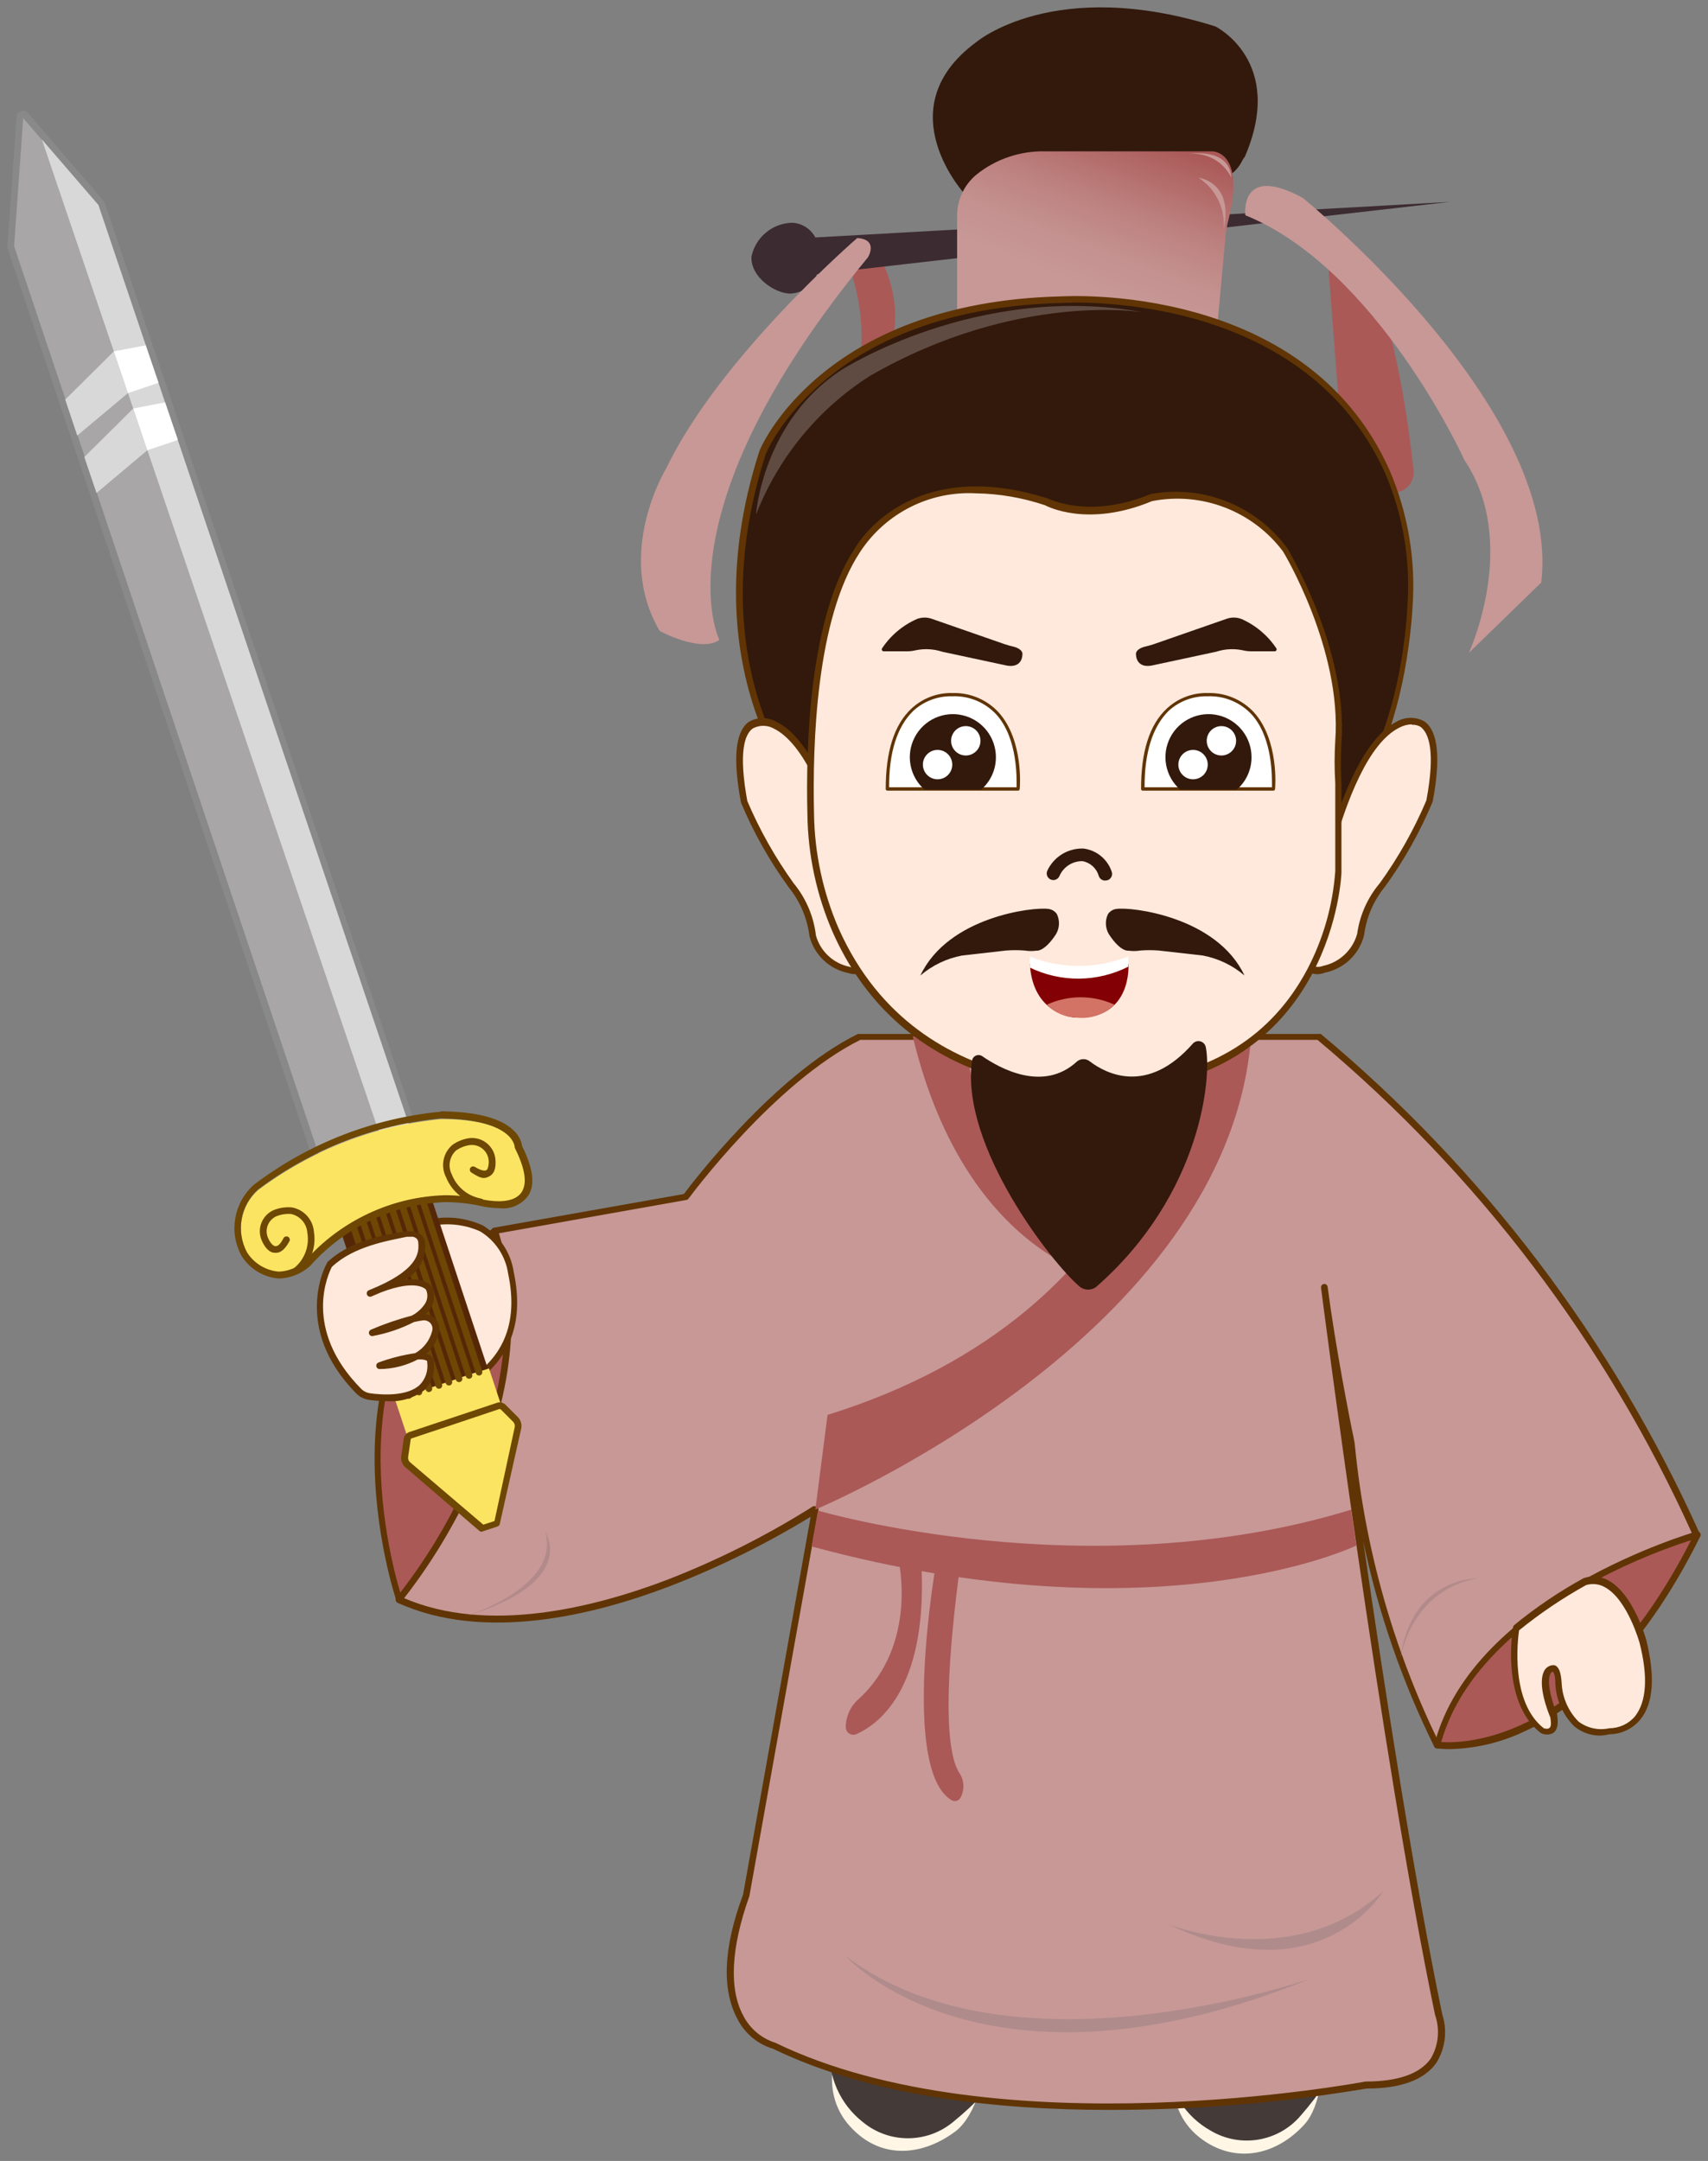 <?xml version="1.0" encoding="UTF-8"?><svg xmlns="http://www.w3.org/2000/svg" xmlns:xlink="http://www.w3.org/1999/xlink" width="116.26" height="147.044" viewBox="0.321 -0.098 116.26 147.044" version="1.1">
    <rect x="0.321" y="-0.098" width="116.26" height="147.044" fill="#808080" stroke="none"/>
    <!-- Generator: Sketch 46.2 (44496) - http://www.bohemiancoding.com/sketch -->
    <title>三国主题素材-19</title>
    <desc>Created with Sketch.</desc>
    <defs>
        <linearGradient x1="11.699%" y1="118.556%" x2="90.451%" y2="-6.848%" id="linearGradient-1">
            <stop stop-color="#C79896" offset="35%"/>
            <stop stop-color="#C49290" offset="48%"/>
            <stop stop-color="#BC817F" offset="65%"/>
            <stop stop-color="#AF6462" offset="85%"/>
            <stop stop-color="#AA5957" offset="92%"/>
        </linearGradient>
    </defs>
    <g id="Page-1" stroke="none" fill-rule="evenodd">
        <g id="三国主题素材-19" fill-rule="nonzero">
            <path d="M34,83.64 C34,83.64 39.18,95.3 27.49,108.73 C27.48,108.73 21.28,90.8 34,83.64 Z" id="Shape" fill="#AA5957" stroke-width="1"/>
            <path d="M27.48,109 L27.48,109 C27.401,108.983 27.336,108.926 27.31,108.85 C27.25,108.67 21.2,90.66 33.92,83.49 C33.977,83.464 34.043,83.464 34.1,83.49 C34.161,83.509 34.212,83.552 34.24,83.61 C34.29,83.73 39.34,95.56 27.69,108.94 C27.636,108.996 27.556,109.019 27.48,109 Z M33.88,84 C22.78,90.48 26.79,105.7 27.58,108.31 C37.8,96.28 34.5,85.66 33.87,84 L33.88,84 Z" id="Shape" fill="#603404" stroke-width="1"/>
            <path d="M57.46,138.92 C57.46,138.92 55.83,142.33 58.41,144.83 C60.41,146.83 63.15,146.61 65.41,144.89 C66.67,143.89 67.75,140.89 66.7,139.49 L57.46,138.92 Z" id="Shape" fill="#FFF6E6" stroke-width="1"/>
            <path d="M56.8,139.28 C56.678,141.212 57.512,143.08 59.03,144.28 C60.819,145.774 63.421,145.774 65.21,144.28 C66.734,143.044 68.08,141.604 69.21,140 L56.8,139.28 Z" id="Shape" fill="#443A37" stroke-width="1"/>
            <path d="M80.34,139.85 C80.34,139.85 79.28,143.48 82.22,145.53 C84.52,147.14 87.22,146.53 89.1,144.47 C90.19,143.31 90.76,140.15 89.5,138.93 L80.34,139.85 Z" id="Shape" fill="#FFF6E6" stroke-width="1"/>
            <path d="M79.74,140.31 C79.928,142.236 81.049,143.948 82.74,144.89 C84.745,146.07 87.307,145.65 88.83,143.89 C90.127,142.416 91.213,140.771 92.06,139 L79.74,140.31 Z" id="Shape" fill="#443A37" stroke-width="1"/>
            <path d="M90.09,70.43 C101.141,79.613 109.939,91.206 115.81,104.32 C115.81,104.32 108.1,118 98.13,118.64 C95.012,112.311 93.061,105.471 92.37,98.45 C92.353,98.269 92.326,98.088 92.29,97.91 C92.05,96.73 91.06,91.73 90.5,87.53 C90.5,87.53 94.5,118.97 98.25,136.96 C98.25,136.96 99.94,141.75 93.31,141.75 C93.31,141.75 68.31,146.54 53.04,139.11 C53.04,139.11 47.86,137.95 51.11,128.88 L55.81,102.63 C55.81,102.63 38.69,113.85 27.48,108.74 C27.48,108.74 38.09,96.19 33.99,83.65 L46.99,81.34 C46.99,81.34 52.78,73.42 58.81,70.45 L90.09,70.43 Z" id="Shape" fill="#C79896" stroke-width="1"/>
            <path d="M75.76,143.47 C68.23,143.47 59.64,142.56 52.94,139.31 L52.94,139.31 C51.898,138.999 51.028,138.277 50.53,137.31 C49.45,135.31 49.53,132.5 50.9,128.82 L55.5,103.11 C52.458,104.966 49.255,106.546 45.93,107.83 C40.71,109.83 33.25,111.64 27.38,108.96 C27.317,108.93 27.272,108.872 27.256,108.804 C27.24,108.736 27.257,108.665 27.3,108.61 C29.2,106.215 30.799,103.595 32.06,100.81 C33.99,96.56 35.86,90.14 33.76,83.73 C33.742,83.667 33.751,83.6 33.786,83.545 C33.82,83.49 33.876,83.452 33.94,83.44 L46.87,81.15 C47.48,80.34 53.02,73.07 58.71,70.26 L58.81,70.26 L90.09,70.26 C90.136,70.245 90.184,70.245 90.23,70.26 C101.292,79.493 110.11,91.119 116.02,104.26 C116.051,104.323 116.051,104.397 116.02,104.46 C115.94,104.6 108.13,118.22 98.16,118.88 C98.072,118.888 97.988,118.84 97.95,118.76 C95.756,114.315 94.13,109.611 93.11,104.76 C94.6,115.02 96.58,127.76 98.49,136.96 C98.853,138.068 98.707,139.28 98.09,140.27 C97.27,141.43 95.67,142.02 93.32,142.02 C87.518,142.994 81.644,143.479 75.76,143.47 L75.76,143.47 Z M55.81,102.4 C55.877,102.402 55.94,102.433 55.982,102.485 C56.024,102.536 56.042,102.604 56.03,102.67 L51.33,128.92 C50.07,132.45 49.93,135.26 50.92,137.07 C51.37,137.945 52.152,138.604 53.09,138.9 C68.21,146.23 93.02,141.59 93.27,141.54 C95.5,141.54 96.98,141.01 97.71,139.98 C98.241,139.078 98.347,137.988 98,137 C94.3,119.18 90.28,87.83 90.24,87.52 C90.228,87.396 90.317,87.286 90.44,87.27 C90.564,87.258 90.674,87.347 90.69,87.47 L90.69,87.47 C91.23,91.58 92.19,96.47 92.48,97.83 C92.517,98.018 92.544,98.209 92.56,98.4 C93.255,105.349 95.175,112.12 98.23,118.4 C107.45,117.67 114.81,105.53 115.53,104.32 C109.663,91.321 100.936,79.815 90,70.66 L58.88,70.66 C52.99,73.59 47.25,81.38 47.19,81.46 C47.157,81.507 47.107,81.539 47.05,81.55 L34.28,83.82 C36.28,90.29 34.42,96.71 32.47,100.99 C31.226,103.715 29.669,106.285 27.83,108.65 C33.51,111.09 40.7,109.32 45.76,107.39 C49.219,106.045 52.541,104.371 55.68,102.39 C55.723,102.381 55.769,102.384 55.81,102.4 Z" id="Shape" fill="#603404" stroke-width="1"/>
            <path d="M98.13,118.64 C98.13,118.64 107.9,120.35 115.81,104.33 C115.81,104.33 100.78,108.52 98.13,118.64 Z" id="Shape" fill="#AA5957" stroke-width="1"/>
            <path d="M99,118.92 C98.702,118.924 98.405,118.904 98.11,118.86 C98.048,118.85 97.993,118.813 97.96,118.76 C97.936,118.702 97.936,118.638 97.96,118.58 C100.61,108.46 115.65,104.16 115.8,104.11 C115.885,104.091 115.974,104.121 116.029,104.189 C116.085,104.257 116.096,104.35 116.06,104.43 C111.94,112.76 107.31,116.24 104.14,117.69 C102.535,118.465 100.782,118.885 99,118.92 Z M98.43,118.44 C99.98,118.55 108.43,118.44 115.43,104.7 C112.894,105.519 110.445,106.588 108.12,107.89 C104.44,109.95 99.85,113.43 98.42,118.44 L98.43,118.44 Z" id="Shape" fill="#603404" stroke-width="1"/>
            <path d="M62.45,70.43 L66,70.43 C66,70.43 67.07,83.71 76.5,84.43 L76.5,87.22 C76.5,87.22 66.22,86.09 62.45,70.43 Z" id="Shape" fill="#AA5957" stroke-width="1"/>
            <path d="M80.76,70.43 C80.76,70.43 79.56,89.05 56.65,96.18 L55.82,102.62 C55.82,102.62 83.92,90.91 85.48,70.43 L80.76,70.43 Z" id="Shape" fill="#AA5957" stroke-width="1"/>
            <path d="M56,102.69 C56,102.69 74.39,108.12 92.29,102.63 L92.64,105.07 C92.64,105.07 79.32,111.55 55.56,105.13 L56,102.69 Z" id="Shape" fill="#AA5957" stroke-width="1"/>
            <path d="M61.47,106 C61.47,106 62.86,111.79 58.74,115.54 C58.203,116.018 57.895,116.701 57.89,117.42 L57.89,117.42 C57.889,117.597 57.977,117.762 58.124,117.859 C58.272,117.956 58.458,117.971 58.62,117.9 C60.11,117.23 63.34,114.9 63.06,106.83 L61.47,106 Z" id="Shape" fill="#AA5957" stroke-width="1"/>
            <path d="M64,106.51 C64,106.51 61.62,120.29 65.08,122.39 C65.183,122.455 65.307,122.474 65.425,122.444 C65.542,122.414 65.642,122.336 65.7,122.23 L65.7,122.23 C65.994,121.688 65.959,121.028 65.61,120.52 C64.97,119.52 64.37,116.42 65.61,106.89 L64,106.51 Z" id="Shape" fill="#AA5957" stroke-width="1"/>
            <path d="M79.83,130.83 C79.83,130.83 88.3,134.26 94.49,128.57 C94.49,128.57 90.21,135.8 79.83,130.83 Z" id="Shape" fill="#AF8B8B" stroke-width="1"/>
            <path d="M57.88,133 C57.88,133 67.31,143.55 89.5,134.55 C89.51,134.52 69.31,141.68 57.88,133 Z" id="Shape" fill="#AF8B8B" stroke-width="1"/>
            <path d="M31.88,109.93 C31.88,109.93 38.54,107.93 37.43,104.13 C37.42,104.13 39.82,107.54 31.88,109.93 Z" id="Shape" fill="#B28A8A" stroke-width="1"/>
            <path d="M95.64,112.8 C95.64,112.8 96.28,108.09 100.95,107.29 C100.95,107.3 96.33,107.2 95.64,112.8 Z" id="Shape" fill="#B28A8A" stroke-width="1"/>
            <path d="M103.56,110.7 C103.56,110.7 102.71,115.62 105.31,117.7 C105.31,117.7 106.31,118.19 106.12,116.7 C106.12,116.7 105.18,114.5 105.71,113.64 C105.71,113.64 106.34,112.84 106.42,114.5 C106.42,114.5 106.57,118.28 109.93,117.75 C109.93,117.75 113.77,117.94 112.19,111.6 C112.19,111.6 110.87,106.77 108.27,107.52 C106.604,108.431 105.028,109.496 103.56,110.7 Z" id="Shape" fill="#FFE9DC" stroke-width="1"/>
            <path d="M109.29,118 C108.64,118.014 108.006,117.798 107.5,117.39 C106.712,116.62 106.244,115.58 106.19,114.48 C106.19,113.74 106.01,113.64 106.01,113.64 C105.961,113.67 105.917,113.707 105.88,113.75 C105.51,114.35 106.07,116 106.32,116.58 L106.32,116.63 C106.41,117.22 106.32,117.63 106.05,117.82 C105.782,117.966 105.458,117.966 105.19,117.82 C102.47,115.7 103.28,110.82 103.31,110.62 C103.318,110.57 103.342,110.524 103.38,110.49 C104.861,109.276 106.451,108.201 108.13,107.28 C108.697,107.097 109.314,107.163 109.83,107.46 C111.51,108.4 112.34,111.37 112.37,111.46 C113,113.99 112.87,115.82 111.97,116.91 C111.455,117.536 110.69,117.902 109.88,117.91 C109.686,117.955 109.489,117.985 109.29,118 Z M106,113.21 L106.13,113.21 C106.43,113.31 106.58,113.69 106.62,114.46 C106.674,115.43 107.079,116.347 107.76,117.04 C108.361,117.497 109.133,117.665 109.87,117.5 L109.87,117.5 C110.546,117.5 111.187,117.199 111.62,116.68 C112.4,115.68 112.51,113.98 111.92,111.68 C111.92,111.68 111.11,108.77 109.59,107.92 C109.195,107.684 108.72,107.626 108.28,107.76 L108.28,107.76 C106.673,108.652 105.147,109.682 103.72,110.84 C103.63,111.47 103.11,115.71 105.4,117.5 C105.4,117.5 105.64,117.58 105.76,117.5 C105.88,117.42 105.93,117.3 105.85,116.77 C105.71,116.43 104.9,114.44 105.47,113.53 C105.59,113.35 105.785,113.233 106,113.21 L106,113.21 Z" id="Shape" fill="#603404" stroke-width="1"/>
            <path d="M29,83.29 C29,83.29 34.06,81.5 35.14,86.52 C36.22,91.54 33.22,93.52 31.85,94.23" id="Shape" fill="#FFE9DC" stroke-width="1"/>
            <path d="M31.84,94.45 C31.743,94.442 31.661,94.374 31.636,94.279 C31.611,94.184 31.649,94.085 31.73,94.03 C34.57,92.48 35.63,89.97 34.91,86.57 C34.735,85.373 34.035,84.317 33,83.69 C31.738,83.124 30.31,83.056 29,83.5 C28.92,83.541 28.823,83.532 28.753,83.477 C28.682,83.421 28.65,83.33 28.671,83.242 C28.692,83.155 28.762,83.087 28.85,83.07 C30.271,82.582 31.825,82.661 33.19,83.29 C34.326,83.982 35.095,85.144 35.29,86.46 C36.06,90.08 34.92,92.76 31.89,94.46 L31.84,94.45 Z" id="Shape" fill="#603404" stroke-width="1"/>
            <polygon id="Shape" fill="#A8A6A6" points="22.28 79.26 1.24 16.62 1.86 7.88 7.02 13.85 28.37 77.06" stroke-width="1"/>
            <path d="M1.86,7.88 L7.02,13.88 L28.37,77.08 L22.28,79.28 L1.28,16.65 L1.9,7.91 L1.86,7.88 Z M1.9,7.46 L1.76,7.46 C1.584,7.517 1.461,7.676 1.45,7.86 L0.83,16.6 C0.818,16.659 0.818,16.721 0.83,16.78 L21.83,79.41 C21.891,79.596 22.065,79.721 22.26,79.72 L22.41,79.72 L28.5,77.52 C28.73,77.435 28.85,77.182 28.77,76.95 L7.45,13.71 C7.43,13.655 7.4,13.604 7.36,13.56 L2.2,7.56 C2.115,7.46 1.991,7.401 1.86,7.4 L1.9,7.46 Z" id="Shape" fill="#898989" stroke-width="1"/>
            <polygon id="Shape" fill="#D8D8D8" points="3.17 9.39 26.4 77.77 28.37 77.06 7.02 13.85" stroke-width="1"/>
            <polygon id="Shape" fill="#D8D8D8" points="8.07 23.81 9.03 26.65 5.58 29.54 4.76 27.09" stroke-width="1"/>
            <polygon id="Shape" fill="#D8D8D8" points="9.39 27.7 10.35 30.54 6.89 33.45 6.06 31" stroke-width="1"/>
            <polygon id="Shape" fill="#FFFFFF" points="8.07 23.81 10.24 23.4 11.11 25.95 9.03 26.65" stroke-width="1"/>
            <polygon id="Shape" fill="#FFFFFF" points="9.39 27.7 11.56 27.28 12.43 29.84 10.35 30.54" stroke-width="1"/>
            <rect id="Rectangle-path" fill="#562707" transform="matrix(0.949,-0.314,0.314,0.949,-26.214,13.395)" x="25.143" y="81.563" width="6.57" height="12.84" stroke-width="1"/>
            <rect id="Rectangle-path" fill="#FBE462" transform="matrix(0.949,-0.314,0.314,0.949,-28.401,14.532)" x="27.489" y="94.028" width="6.74" height="2.61" stroke-width="1"/>
            <path d="M31.26,96.57 L28.26,97.57 C28.141,97.619 28.059,97.731 28.05,97.86 L27.86,99 C27.834,99.202 27.909,99.404 28.06,99.54 L33.12,103.89 L33.6,103.73 L33.6,103.73 L34.08,103.57 L35.55,97.07 C35.59,96.872 35.53,96.666 35.39,96.52 L34.56,95.69 C34.475,95.588 34.338,95.545 34.21,95.58 L31.21,96.58" id="Shape" fill="#FBE462" stroke-width="1"/>
            <path d="M33.11,104.13 C33.056,104.132 33.002,104.115 32.96,104.08 L27.9,99.73 C27.694,99.542 27.593,99.266 27.63,98.99 L27.8,97.83 C27.821,97.612 27.965,97.426 28.17,97.35 L31.17,96.35 L31.17,96.35 L34.17,95.35 C34.378,95.286 34.604,95.349 34.75,95.51 L35.58,96.34 C35.774,96.542 35.856,96.826 35.8,97.1 L34.34,103.6 C34.323,103.679 34.266,103.744 34.19,103.77 L33.19,104.1 L33.11,104.13 Z M31.33,96.78 L28.33,97.78 C28.33,97.78 28.28,97.78 28.27,97.89 L28.1,99.05 C28.084,99.176 28.128,99.302 28.22,99.39 L33.22,103.65 L33.98,103.4 L35.36,97 C35.381,96.877 35.344,96.752 35.26,96.66 L34.43,95.83 C34.401,95.795 34.356,95.776 34.31,95.78 L31.33,96.78 Z" id="Shape" fill="#6D4703" stroke-width="1"/>
            <path d="M24.11,82.66 L28.14,94.85" id="Shape" fill="#FBE462" stroke-width="1"/>
            <path d="M28.14,95.08 C28.043,95.076 27.959,95.012 27.93,94.92 L23.93,82.73 C23.886,82.649 23.894,82.549 23.952,82.477 C24.009,82.405 24.104,82.374 24.193,82.398 C24.282,82.423 24.348,82.498 24.36,82.59 L28.36,94.78 C28.4,94.899 28.338,95.028 28.22,95.07 L28.14,95.08 Z" id="Shape" fill="#6D4703" stroke-width="1"/>
            <path d="M24.79,82.44 L28.83,94.63" id="Shape" fill="#FBE462" stroke-width="1"/>
            <path d="M28.83,94.85 C28.733,94.846 28.649,94.782 28.62,94.69 L24.62,82.5 C24.606,82.39 24.672,82.286 24.777,82.251 C24.882,82.217 24.997,82.263 25.05,82.36 L29.05,94.55 C29.09,94.669 29.028,94.798 28.91,94.84 L28.83,94.85 Z" id="Shape" fill="#6D4703" stroke-width="1"/>
            <path d="M25.47,82.21 L29.51,94.4" id="Shape" fill="#FBE462" stroke-width="1"/>
            <path d="M29.51,94.63 C29.413,94.626 29.329,94.562 29.3,94.47 L25.3,82.28 C25.26,82.161 25.322,82.032 25.44,81.99 C25.559,81.95 25.688,82.012 25.73,82.13 L29.73,94.32 C29.77,94.439 29.708,94.568 29.59,94.61 L29.51,94.63 Z" id="Shape" fill="#6D4703" stroke-width="1"/>
            <path d="M26.16,81.98 L30.19,94.18" id="Shape" fill="#FBE462" stroke-width="1"/>
            <path d="M30.19,94.4 C30.093,94.396 30.009,94.332 29.98,94.24 L25.98,82.05 C25.966,81.94 26.032,81.836 26.137,81.801 C26.242,81.767 26.357,81.813 26.41,81.91 L30.41,94.1 C30.45,94.219 30.388,94.348 30.27,94.39 L30.19,94.4 Z" id="Shape" fill="#6D4703" stroke-width="1"/>
            <path d="M26.84,81.76 L30.88,93.95" id="Shape" fill="#FBE462" stroke-width="1"/>
            <path d="M30.87,94.18 C30.773,94.176 30.689,94.112 30.66,94.02 L26.66,81.83 C26.616,81.749 26.624,81.649 26.682,81.577 C26.739,81.505 26.834,81.474 26.923,81.498 C27.012,81.523 27.078,81.598 27.09,81.69 L31.09,93.88 C31.13,93.999 31.068,94.128 30.95,94.17 L30.87,94.18 Z" id="Shape" fill="#6D4703" stroke-width="1"/>
            <path d="M27.52,81.53 L31.56,93.72" id="Shape" fill="#FBE462" stroke-width="1"/>
            <path d="M31.56,93.95 C31.463,93.946 31.379,93.882 31.35,93.79 L27.35,81.6 C27.336,81.49 27.402,81.386 27.507,81.351 C27.612,81.317 27.727,81.363 27.78,81.46 L31.78,93.65 C31.82,93.769 31.758,93.898 31.64,93.94 L31.56,93.95 Z" id="Shape" fill="#6D4703" stroke-width="1"/>
            <path d="M28.2,81.31 L32.24,93.5" id="Shape" fill="#FBE462" stroke-width="1"/>
            <path d="M32.24,93.72 C32.143,93.716 32.059,93.652 32.03,93.56 L28.03,81.37 C27.986,81.289 27.994,81.189 28.052,81.117 C28.109,81.045 28.204,81.014 28.293,81.038 C28.382,81.063 28.448,81.138 28.46,81.23 L32.46,93.42 C32.5,93.539 32.438,93.668 32.32,93.71 L32.24,93.72 Z" id="Shape" fill="#6D4703" stroke-width="1"/>
            <path d="M28.89,81.08 L32.92,93.27" id="Shape" fill="#FBE462" stroke-width="1"/>
            <path d="M32.92,93.5 C32.823,93.496 32.739,93.432 32.71,93.34 L28.71,81.15 C28.696,81.04 28.762,80.936 28.867,80.901 C28.972,80.867 29.087,80.913 29.14,81.01 L33.14,93.2 C33.18,93.319 33.118,93.448 33,93.49 L32.92,93.5 Z" id="Shape" fill="#6D4703" stroke-width="1"/>
            <path d="M17.89,80.88 C16.681,81.961 16.367,83.729 17.13,85.16 C17.51,85.858 18.196,86.337 18.983,86.453 C19.769,86.569 20.564,86.309 21.13,85.75 C21.13,85.75 25.77,80.07 33,81.52 C33,81.52 37.82,82.87 35.4,78.05 C35.4,78.05 35.46,76.05 30.34,76.05 C25.826,76.49 21.52,78.161 17.89,80.88 L17.89,80.88 Z" id="Shape" fill="#FBE462" stroke-width="1"/>
            <path d="M30.3,76 C35.42,76.06 35.36,78 35.36,78 C36.91,81.09 35.49,81.64 34.27,81.64 C33.828,81.636 33.388,81.579 32.96,81.47 C32.187,81.312 31.399,81.232 30.61,81.23 C26.957,81.346 23.513,82.963 21.09,85.7 C20.596,86.144 19.963,86.402 19.3,86.43 C18.409,86.356 17.605,85.867 17.13,85.11 C16.367,83.679 16.681,81.911 17.89,80.83 C21.508,78.117 25.8,76.447 30.3,76 L30.3,76 Z M30.3,75.55 L30.3,75.55 C25.705,75.996 21.323,77.706 17.64,80.49 C16.238,81.7 15.872,83.725 16.76,85.35 C17.315,86.247 18.267,86.824 19.32,86.9 C20.089,86.873 20.824,86.579 21.4,86.07 L21.47,86 C23.815,83.379 27.126,81.827 30.64,81.7 C31.399,81.702 32.156,81.779 32.9,81.93 C33.354,82.046 33.821,82.106 34.29,82.11 C35.066,82.214 35.837,81.879 36.29,81.24 C36.75,80.5 36.61,79.4 35.86,77.89 C35.803,77.51 35.624,77.159 35.35,76.89 C34.51,76.01 32.83,75.55 30.35,75.52 L30.3,75.55 Z" id="Shape" fill="#6D4703" stroke-width="1"/>
            <path d="M20.48,86.36 C21.26,85.734 21.642,84.737 21.48,83.75 C21.427,83.023 20.895,82.422 20.18,82.28 C19.803,82.246 19.422,82.3 19.07,82.44 C18.737,82.586 18.476,82.86 18.346,83.201 C18.217,83.541 18.229,83.919 18.38,84.25 C18.38,84.25 19.01,85.79 19.85,84.25" id="Shape" fill="#FBE462" stroke-width="1"/>
            <path d="M20.48,86.59 C20.385,86.585 20.302,86.521 20.273,86.43 C20.245,86.339 20.275,86.239 20.35,86.18 C21.058,85.599 21.398,84.682 21.24,83.78 C21.196,83.159 20.748,82.642 20.14,82.51 C19.8,82.483 19.458,82.534 19.14,82.66 C18.862,82.782 18.645,83.012 18.54,83.296 C18.434,83.581 18.449,83.896 18.58,84.17 C18.65,84.34 18.86,84.69 19.07,84.7 C19.28,84.71 19.44,84.49 19.64,84.12 C19.709,84.034 19.829,84.008 19.927,84.06 C20.024,84.111 20.072,84.224 20.04,84.33 C19.74,84.89 19.43,85.18 19.04,85.15 C18.49,85.15 18.19,84.42 18.15,84.34 C17.973,83.955 17.959,83.514 18.112,83.119 C18.264,82.723 18.57,82.406 18.96,82.24 C19.35,82.083 19.772,82.021 20.19,82.06 C21.013,82.209 21.63,82.896 21.69,83.73 C21.864,84.796 21.451,85.873 20.61,86.55 C20.572,86.576 20.526,86.59 20.48,86.59 L20.48,86.59 Z" id="Shape" fill="#6D4703" stroke-width="1"/>
            <path d="M33.09,81.66 C32.098,81.502 31.262,80.833 30.89,79.9 C30.55,79.256 30.695,78.463 31.24,77.98 C31.537,77.766 31.879,77.622 32.24,77.56 C32.993,77.483 33.671,78.019 33.77,78.77 C33.77,78.77 34.02,80.41 32.49,79.48" id="Shape" fill="#FBE462" stroke-width="1"/>
            <path d="M33.09,81.89 L33.09,81.89 C32.006,81.738 31.086,81.017 30.68,80 C30.299,79.259 30.477,78.352 31.11,77.81 C31.449,77.569 31.839,77.411 32.25,77.35 C32.673,77.296 33.101,77.414 33.437,77.677 C33.773,77.94 33.99,78.326 34.04,78.75 C34.04,78.84 34.16,79.6 33.7,79.9 C33.24,80.2 32.98,80.04 32.41,79.69 C32.304,79.625 32.269,79.488 32.33,79.38 C32.395,79.274 32.532,79.239 32.64,79.3 C33.01,79.53 33.31,79.61 33.44,79.52 C33.57,79.43 33.61,78.99 33.58,78.82 C33.543,78.516 33.385,78.239 33.143,78.051 C32.901,77.864 32.594,77.78 32.29,77.82 C31.955,77.869 31.637,77.996 31.36,78.19 C30.907,78.611 30.793,79.283 31.08,79.83 C31.416,80.685 32.174,81.303 33.08,81.46 C33.186,81.483 33.262,81.576 33.262,81.685 C33.262,81.794 33.186,81.887 33.08,81.91 L33.09,81.89 Z" id="Shape" fill="#6D4703" stroke-width="1"/>
            <path d="M25.5,87.91 C28.88,86.39 29.5,87.57 29.5,87.57 C30.34,89.75 25.63,90.57 25.63,90.57 C26.718,90.076 27.864,89.72 29.04,89.51 C29.309,89.466 29.581,89.562 29.763,89.764 C29.945,89.967 30.012,90.248 29.94,90.51 C29.35,92.88 26.12,92.83 26.12,92.83 C29.97,91.51 29.59,92.59 29.59,92.59 C29.77,95.28 26.65,95.11 25.46,94.95 C25.176,94.913 24.912,94.783 24.71,94.58 C20.35,90.16 22.71,85.98 22.71,85.98 C24.37,84.39 26.96,84.08 28.22,83.89 C28.401,83.852 28.59,83.893 28.741,84.001 C28.891,84.109 28.989,84.276 29.01,84.46 C29.09,85.25 29,86.53 25.5,87.91 Z" id="Shape" fill="#FFE9DC" stroke-width="1"/>
            <path d="M26.63,95.24 C26.239,95.239 25.848,95.213 25.46,95.16 C25.127,95.117 24.818,94.966 24.58,94.73 C20.15,90.24 22.51,85.91 22.58,85.86 L22.58,85.81 C24.18,84.27 26.64,83.9 27.95,83.69 L28.21,83.69 C28.469,83.656 28.731,83.724 28.94,83.88 C29.125,84.023 29.241,84.237 29.26,84.47 C29.342,85.502 28.809,86.485 27.9,86.98 C29.3,86.81 29.69,87.41 29.74,87.51 C29.932,87.946 29.906,88.447 29.67,88.86 C29.567,89.034 29.439,89.193 29.29,89.33 C29.592,89.349 29.869,89.503 30.044,89.75 C30.218,89.997 30.272,90.309 30.19,90.6 C30.059,91.147 29.766,91.642 29.35,92.02 C29.489,92.047 29.617,92.113 29.72,92.21 C29.83,92.324 29.879,92.484 29.85,92.64 C29.931,93.332 29.688,94.022 29.19,94.51 C28.453,95.056 27.544,95.315 26.63,95.24 L26.63,95.24 Z M22.91,86.11 C22.7,86.51 20.85,90.31 24.91,94.41 C25.078,94.576 25.296,94.681 25.53,94.71 C26.25,94.81 28.02,94.95 28.89,94.14 C29.289,93.733 29.478,93.165 29.4,92.6 C29.394,92.57 29.394,92.54 29.4,92.51 C29.4,92.51 29.22,92.37 28.75,92.41 C27.944,92.832 27.049,93.055 26.14,93.06 C26.035,93.05 25.951,92.971 25.934,92.867 C25.918,92.763 25.974,92.662 26.07,92.62 C26.882,92.32 27.723,92.105 28.58,91.98 C29.158,91.653 29.577,91.104 29.74,90.46 C29.789,90.277 29.744,90.083 29.62,89.94 C29.487,89.791 29.287,89.72 29.09,89.75 C28.892,89.777 28.695,89.814 28.5,89.86 C27.618,90.311 26.674,90.631 25.7,90.81 C25.584,90.835 25.47,90.765 25.44,90.65 C25.411,90.54 25.466,90.426 25.57,90.38 C26.468,89.994 27.394,89.676 28.34,89.43 C28.713,89.238 29.031,88.952 29.26,88.6 C29.436,88.316 29.458,87.964 29.32,87.66 L29.32,87.66 C29.32,87.66 28.74,86.89 26.26,87.84 L25.58,88.13 C25.468,88.163 25.349,88.108 25.303,88 C25.257,87.893 25.299,87.768 25.4,87.71 L26.08,87.42 C28.92,86.14 28.84,85.02 28.79,84.42 C28.78,84.313 28.726,84.215 28.64,84.15 C28.532,84.068 28.394,84.035 28.26,84.06 L28,84.06 C26.75,84.33 24.41,84.69 22.91,86.11 Z" id="Shape" fill="#603404" stroke-width="1"/>
            <path d="M57.93,17.53 C57.93,17.53 60.27,22.81 57.93,27.4 L60.93,23.48 C60.93,23.48 62.29,20.16 59.42,16.09 L57.93,17.53 Z" id="Shape" fill="#AA5957" stroke-width="1"/>
            <path d="M92.92,17.58 C95.06,20.65 96.12,28.08 96.54,31.89 C96.594,32.382 96.383,32.865 95.986,33.16 C95.588,33.454 95.065,33.515 94.61,33.32 L92.61,32.46 C92.129,32.256 91.801,31.801 91.76,31.28 L90.7,17.58" id="Shape" fill="#AA5957" stroke-width="1"/>
            <path d="M99,13.64 L55.82,16.06 C55.514,15.483 54.932,15.105 54.28,15.06 C52.912,15.071 51.74,16.039 51.47,17.38 C51.41,18.71 52.97,19.83 54.07,19.88 C54.905,19.871 55.646,19.345 55.93,18.56 L99,13.64 Z" id="Shape" fill="#3C2B31" stroke-width="1"/>
            <path d="M66.09,13.23 C66.09,13.23 60.55,7.35 66.77,2.77 C66.77,2.77 72.08,-1.75 83.05,1.7 C83.05,1.7 87.86,4.07 85.05,10.58 C84.71,10.86 84.71,12.5 80.53,12.67 L66.09,13.23 Z" id="Shape" fill="#32190C" stroke-width="1"/>
            <path d="M65.47,22 L65.47,14.58 C65.469,13.496 65.953,12.469 66.79,11.78 C68.113,10.721 69.766,10.162 71.46,10.2 L82.81,10.2 C82.81,10.2 85.12,10.11 83.94,14.86 C83.845,15.224 83.778,15.595 83.74,15.97 L83.19,21.97 C83.19,21.97 70.56,20.48 65.47,22 Z" id="Shape" fill="url(#linearGradient-1)" stroke-width="1"/>
            <path d="M55.49,54.66 C55.49,54.66 47.27,46.15 52.25,30.66 C52.25,30.66 56.17,20.66 72.6,20.26 C72.6,20.26 88.99,19.05 94.74,31.97 C95.972,34.862 96.5,38.004 96.28,41.14 C96.05,45.3 94.7,52.79 90.62,55.86 L55.49,54.66 Z" id="Shape" fill="#32190C" stroke-width="1"/>
            <path d="M90.62,56.12 L90.62,56.12 L55.48,54.89 C55.423,54.887 55.369,54.862 55.33,54.82 C55.24,54.73 47.07,46 52,30.63 C52,30.52 56.17,20.45 72.56,20.07 C72.72,20.07 89.17,19 94.91,31.91 C96.164,34.834 96.699,38.016 96.47,41.19 C96.37,43.03 95.61,52.4 90.72,56.08 C90.69,56.101 90.656,56.115 90.62,56.12 L90.62,56.12 Z M55.62,54.44 L90.62,55.67 C94.24,52.88 95.85,46.12 96.12,41.16 C96.345,38.059 95.824,34.949 94.6,32.09 C88.91,19.47 72.77,20.51 72.61,20.52 C56.5,20.89 52.49,30.68 52.45,30.78 C47.81,45.21 54.86,53.62 55.59,54.44 L55.62,54.44 Z" id="Shape" fill="#603404" stroke-width="1"/>
            <path d="M51.78,34.92 C51.78,34.92 52.22,28.59 57.59,25.08 C57.59,25.08 66.89,19.08 78.18,21.16 C78.18,21.16 69.58,19.69 59.52,25.49 C56.006,27.734 53.295,31.036 51.78,34.92 L51.78,34.92 Z" id="Shape" fill="#604B43" stroke-width="1"/>
            <path d="M81.91,12 C81.91,12 84.32,12.26 83.61,15.54 C83.747,14.136 83.091,12.772 81.91,12 L81.91,12 Z" id="Shape" fill="#C79896" stroke-width="1"/>
            <path d="M81.25,10.38 C81.25,10.38 84,9.89 84.14,12 C83.613,10.907 82.458,10.259 81.25,10.38 L81.25,10.38 Z" id="Shape" fill="#C79896" stroke-width="1"/>
            <path d="M85.09,14.55 C85.09,14.55 84.65,11 89,13.37 C89,13.37 106.66,27.67 105.23,39.54 L100.3,44.33 C100.3,44.33 103.79,36.83 99.99,31.19 C100,31.18 94.06,18.18 85.09,14.55 Z" id="Shape" fill="#C79896" stroke-width="1"/>
            <path d="M58.67,16.1 C58.67,16.1 49.33,24.15 45.67,31.77 C45.67,31.77 42.11,37.57 45.23,42.84 C45.23,42.84 47.99,44.34 49.29,43.45 C49.29,43.45 44.96,34.96 59.37,17.45 C59.38,17.48 60.18,16.19 58.67,16.1 Z" id="Shape" fill="#C79896" stroke-width="1"/>
            <circle id="Oval" fill="#FFFFFF" cx="83.78" cy="51.07" r="1" stroke-width="1"/>
            <circle id="Oval" fill="#FFFFFF" cx="81.86" cy="52.69" r="1" stroke-width="1"/>
            <circle id="Oval" fill="#FFFFFF" cx="66.38" cy="51.07" r="1" stroke-width="1"/>
            <circle id="Oval" fill="#FFFFFF" cx="64.46" cy="52.69" r="1" stroke-width="1"/>
            <path d="M53.07,49.24 C53.07,49.24 49.6,47.24 50.96,54.44 C51.809,56.451 52.882,58.36 54.16,60.13 C54.966,61.11 55.476,62.3 55.63,63.56 C55.952,64.747 56.915,65.652 58.12,65.9 C58.12,65.9 59.18,66.28 59.29,65.26 C59.29,65.25 57.44,51.38 53.07,49.24 Z" id="Shape" fill="#FFE9DC" stroke-width="1"/>
            <path d="M58.54,66.19 C58.373,66.19 58.208,66.163 58.05,66.11 C56.768,65.847 55.748,64.877 55.42,63.61 C55.27,62.385 54.778,61.228 54,60.27 C52.702,58.484 51.615,56.555 50.76,54.52 C50.19,51.52 50.37,49.68 51.29,49.02 C51.875,48.684 52.595,48.684 53.18,49.02 C57.61,51.21 59.44,64.64 59.52,65.21 C59.519,65.537 59.359,65.843 59.09,66.03 C58.926,66.136 58.735,66.191 58.54,66.19 Z M51.18,54.39 C52.024,56.371 53.083,58.252 54.34,60 C55.179,61.016 55.707,62.252 55.86,63.56 C56.165,64.646 57.054,65.469 58.16,65.69 C58.381,65.778 58.629,65.778 58.85,65.69 C58.987,65.589 59.068,65.43 59.07,65.26 C59.07,65.18 57.19,51.54 52.98,49.47 L52.98,49.47 C52.537,49.23 52.003,49.23 51.56,49.47 C51.03,49.85 50.56,51.02 51.2,54.47 L51.18,54.39 Z" id="Shape" fill="#603404" stroke-width="1"/>
            <path d="M95.5,49.24 C95.5,49.24 98.97,47.24 97.61,54.44 C96.761,56.451 95.688,58.36 94.41,60.13 C93.604,61.11 93.094,62.3 92.94,63.56 C92.618,64.747 91.655,65.652 90.45,65.9 C90.45,65.9 89.39,66.28 89.28,65.26 C89.29,65.25 91.13,51.38 95.5,49.24 Z" id="Shape" fill="#FFE9DC" stroke-width="1"/>
            <path d="M90,66.19 C89.807,66.197 89.616,66.149 89.45,66.05 C89.195,65.874 89.036,65.589 89.02,65.28 C89.14,64.65 91,51.22 95.4,49 C95.985,48.664 96.705,48.664 97.29,49 C98.21,49.66 98.4,51.5 97.84,54.45 C96.986,56.5 95.896,58.443 94.59,60.24 C93.816,61.185 93.324,62.328 93.17,63.54 C92.846,64.838 91.802,65.831 90.49,66.09 C90.334,66.153 90.168,66.187 90,66.19 L90,66.19 Z M96.4,49.19 C96.114,49.2 95.833,49.275 95.58,49.41 L95.58,49.41 C91.37,51.48 89.5,65.12 89.49,65.25 C89.505,65.403 89.585,65.541 89.71,65.63 C89.919,65.714 90.151,65.714 90.36,65.63 C91.487,65.399 92.39,64.558 92.7,63.45 C92.876,62.177 93.41,60.981 94.24,60 C95.504,58.248 96.567,56.359 97.41,54.37 C98.05,50.97 97.56,49.79 97.03,49.37 C96.854,49.26 96.647,49.207 96.44,49.22 L96.4,49.19 Z" id="Shape" fill="#603404" stroke-width="1"/>
            <path d="M58.66,37.41 C58.66,37.41 62,31 71.56,34.07 C71.56,34.07 74.31,35.59 78.69,33.77 C82.192,33.092 85.769,34.513 87.85,37.41 C87.85,37.41 91.91,44.06 91.44,50.41 C91.38,51.362 91.38,52.318 91.44,53.27 L91.44,59.27 C91.44,59.27 91.06,72.47 77.12,73.83 C77.12,73.83 62.88,75.99 57.2,63.25 C56.12,60.761 55.542,58.083 55.5,55.37 C55.38,50.75 55.62,42 58.66,37.41 Z" id="Shape" fill="#FFE9DC" stroke-width="1"/>
            <path d="M74.84,74.17 C70.54,74.17 61.29,73 57,63.33 C55.902,60.804 55.317,58.084 55.28,55.33 C55.16,50.58 55.42,41.91 58.48,37.26 C58.65,36.95 62.21,30.83 71.64,33.82 C71.71,33.82 74.4,35.27 78.64,33.52 C82.225,32.857 85.87,34.321 88,37.28 C88,37.36 92.1,44.08 91.63,50.46 C91.572,51.402 91.572,52.348 91.63,53.29 L91.63,59.29 C91.63,59.43 91.08,72.71 77.11,74.08 C76.356,74.158 75.598,74.189 74.84,74.17 Z M66.74,33.47 C63.588,33.305 60.587,34.828 58.86,37.47 L58.86,37.47 C55.86,42.02 55.62,50.59 55.73,55.29 C55.769,57.975 56.34,60.627 57.41,63.09 C62.95,75.53 76.95,73.56 77.09,73.53 C82.8,72.97 86.9,70.39 89.3,65.87 C90.391,63.796 91.041,61.518 91.21,59.18 L91.21,53.18 C91.15,52.224 91.15,51.266 91.21,50.31 C91.67,44.07 87.69,37.48 87.65,37.42 C85.579,34.669 82.12,33.342 78.74,34 C74.35,35.83 71.57,34.34 71.45,34.28 C69.934,33.77 68.349,33.497 66.75,33.47 L66.74,33.47 Z" id="Shape" fill="#603404" stroke-width="1"/>
            <path d="M63.72,42 L68.72,43.74 C68.92,43.81 69.13,43.86 69.33,43.91 C69.53,43.96 69.98,44.13 69.91,44.48 C69.91,44.48 69.91,45.48 68.66,45.15 L64.46,44.25 C63.876,44.059 63.252,44.024 62.65,44.15 C62.441,44.201 62.225,44.225 62.01,44.22 L60.47,44.22 C60.422,44.22 60.379,44.194 60.356,44.153 C60.333,44.111 60.334,44.06 60.36,44.02 C60.946,43.139 61.772,42.445 62.74,42.02 C63.055,41.901 63.401,41.894 63.72,42 Z" id="Shape" fill="#32190C" stroke-width="1"/>
            <path d="M83.84,42 L78.84,43.74 C78.64,43.81 78.43,43.86 78.23,43.91 C78.03,43.96 77.58,44.13 77.65,44.48 C77.65,44.48 77.65,45.48 78.9,45.15 L83.1,44.25 C83.684,44.059 84.308,44.024 84.91,44.15 C85.119,44.201 85.335,44.225 85.55,44.22 L87.09,44.22 C87.138,44.22 87.181,44.194 87.204,44.153 C87.227,44.111 87.226,44.06 87.2,44.02 C86.614,43.139 85.788,42.445 84.82,42.02 C84.505,41.901 84.159,41.894 83.84,42 Z" id="Shape" fill="#32190C" stroke-width="1"/>
            <path d="M75.54,59.82 C75.342,59.82 75.167,59.69 75.11,59.5 C74.961,58.986 74.536,58.599 74.01,58.5 C73.333,58.486 72.714,58.881 72.44,59.5 C72.349,59.732 72.087,59.846 71.855,59.755 C71.623,59.664 71.509,59.402 71.6,59.17 C72.027,58.23 72.968,57.631 74,57.64 L74.06,57.64 C74.964,57.749 75.721,58.374 76,59.24 C76.071,59.477 75.937,59.728 75.7,59.8 L75.54,59.82 Z" id="Shape" fill="#32190C" stroke-width="1"/>
            <path d="M70.42,65.49 C72.579,66.326 74.971,66.326 77.13,65.49 C77.13,65.49 77.43,69.33 73.48,69.14 C73.48,69.14 70.62,69 70.42,65.49 Z" id="Shape" fill="#830004" stroke-width="1"/>
            <path d="M71.57,68.27 C73.036,67.593 74.724,67.593 76.19,68.27 C75.507,68.93 74.565,69.253 73.62,69.15 C72.849,69.131 72.115,68.816 71.57,68.27 Z" id="Shape" fill="#D27366" stroke-width="1"/>
            <path d="M70.42,65 L70.42,65.74 C72.54,66.766 75.018,66.744 77.12,65.68 L77.12,64.98 C74.97,65.836 72.575,65.843 70.42,65 L70.42,65 Z" id="Shape" fill="#FFFFFF" stroke-width="1"/>
            <path d="M77.14,64.59 C77.14,64.59 76.61,64.71 75.8,63.47 C75.552,63.052 75.529,62.538 75.74,62.1 C75.873,61.904 76.085,61.776 76.32,61.75 C77.32,61.6 83.14,62.27 85.03,66.28 C84.218,65.586 83.239,65.117 82.19,64.92 L79.19,64.58 C78.774,64.548 78.356,64.548 77.94,64.58 C77.675,64.624 77.406,64.627 77.14,64.59 L77.14,64.59 Z" id="Shape" fill="#32190C" stroke-width="1"/>
            <path d="M70.86,64.59 C70.86,64.59 71.39,64.71 72.2,63.47 C72.448,63.052 72.471,62.538 72.26,62.1 C72.127,61.904 71.915,61.776 71.68,61.75 C70.68,61.6 64.86,62.27 62.97,66.28 C63.782,65.586 64.761,65.117 65.81,64.92 L68.81,64.58 C69.226,64.548 69.644,64.548 70.06,64.58 C70.325,64.624 70.594,64.627 70.86,64.59 L70.86,64.59 Z" id="Shape" fill="#32190C" stroke-width="1"/>
            <path d="M67.15,71.75 C68.37,72.6 71.34,74.25 73.63,72.13 C73.885,71.919 74.255,71.919 74.51,72.13 C75.59,72.95 78.4,74.45 81.51,70.92 C81.635,70.776 81.829,70.714 82.014,70.758 C82.199,70.802 82.344,70.946 82.39,71.13 C82.82,73.06 82.15,81.13 74.97,87.44 C74.633,87.728 74.137,87.728 73.8,87.44 C71.96,85.89 65.7,77.91 66.48,72.13 C66.484,71.973 66.571,71.829 66.708,71.751 C66.845,71.673 67.013,71.673 67.15,71.75 L67.15,71.75 Z" id="Shape" fill="#32190C" stroke-width="1"/>
            <path d="M78.12,53.59 L87,53.59 C87,53.59 87.55,47.25 82.55,47.17 C82.57,47.17 78,46.78 78.12,53.59 Z" id="Shape" fill="#FFFFFF" stroke-width="1"/>
            <path d="M87,53.7 L78.1,53.7 C78.039,53.7 77.99,53.651 77.99,53.59 C77.99,51.07 78.55,49.23 79.74,48.12 C80.502,47.406 81.517,47.025 82.56,47.06 C83.742,47.03 84.879,47.511 85.68,48.38 C87.38,50.27 87.13,53.47 87.11,53.6 C87.105,53.657 87.057,53.7 87,53.7 L87,53.7 Z M78.22,53.47 L86.9,53.47 C86.9,52.9 86.99,50.15 85.52,48.52 C84.748,47.689 83.653,47.236 82.52,47.28 C81.537,47.255 80.583,47.613 79.86,48.28 C78.79,49.34 78.22,51.08 78.23,53.48 L78.22,53.47 Z" id="Shape" fill="#603404" stroke-width="1"/>
            <path d="M85.51,51.44 C85.517,50.088 84.597,48.907 83.285,48.582 C81.973,48.256 80.608,48.871 79.983,50.07 C79.357,51.268 79.633,52.739 80.65,53.63 L84.51,53.63 C85.144,53.079 85.508,52.28 85.51,51.44 Z" id="Shape" fill="#32190C" stroke-width="1"/>
            <circle id="Oval" fill="#FFFFFF" cx="83.46" cy="50.31" r="1" stroke-width="1"/>
            <circle id="Oval" fill="#FFFFFF" cx="81.53" cy="51.93" r="1" stroke-width="1"/>
            <path d="M60.72,53.59 L69.62,53.59 C69.62,53.59 70.17,47.25 65.17,47.17 C65.17,47.17 60.64,46.78 60.72,53.59 Z" id="Shape" fill="#FFFFFF" stroke-width="1"/>
            <path d="M69.62,53.7 L60.72,53.7 C60.659,53.7 60.61,53.651 60.61,53.59 C60.61,51.07 61.17,49.23 62.36,48.12 C63.122,47.406 64.137,47.025 65.18,47.06 C66.362,47.03 67.499,47.511 68.3,48.38 C70,50.27 69.75,53.47 69.73,53.6 C69.725,53.657 69.677,53.7 69.62,53.7 L69.62,53.7 Z M60.84,53.47 L69.52,53.47 C69.52,52.9 69.61,50.15 68.14,48.52 C67.368,47.689 66.273,47.236 65.14,47.28 C64.157,47.255 63.203,47.613 62.48,48.28 C61.39,49.34 60.83,51.08 60.84,53.48 L60.84,53.47 Z" id="Shape" fill="#603404" stroke-width="1"/>
            <path d="M68.11,51.44 C68.117,50.088 67.197,48.907 65.885,48.582 C64.573,48.256 63.208,48.871 62.583,50.07 C61.957,51.268 62.233,52.739 63.25,53.63 L67.11,53.63 C67.744,53.079 68.108,52.28 68.11,51.44 L68.11,51.44 Z" id="Shape" fill="#32190C" stroke-width="1"/>
            <circle id="Oval" fill="#FFFFFF" cx="66.06" cy="50.31" r="1" stroke-width="1"/>
            <circle id="Oval" fill="#FFFFFF" cx="64.14" cy="51.93" r="1" stroke-width="1"/>
        </g>
    </g>
</svg>